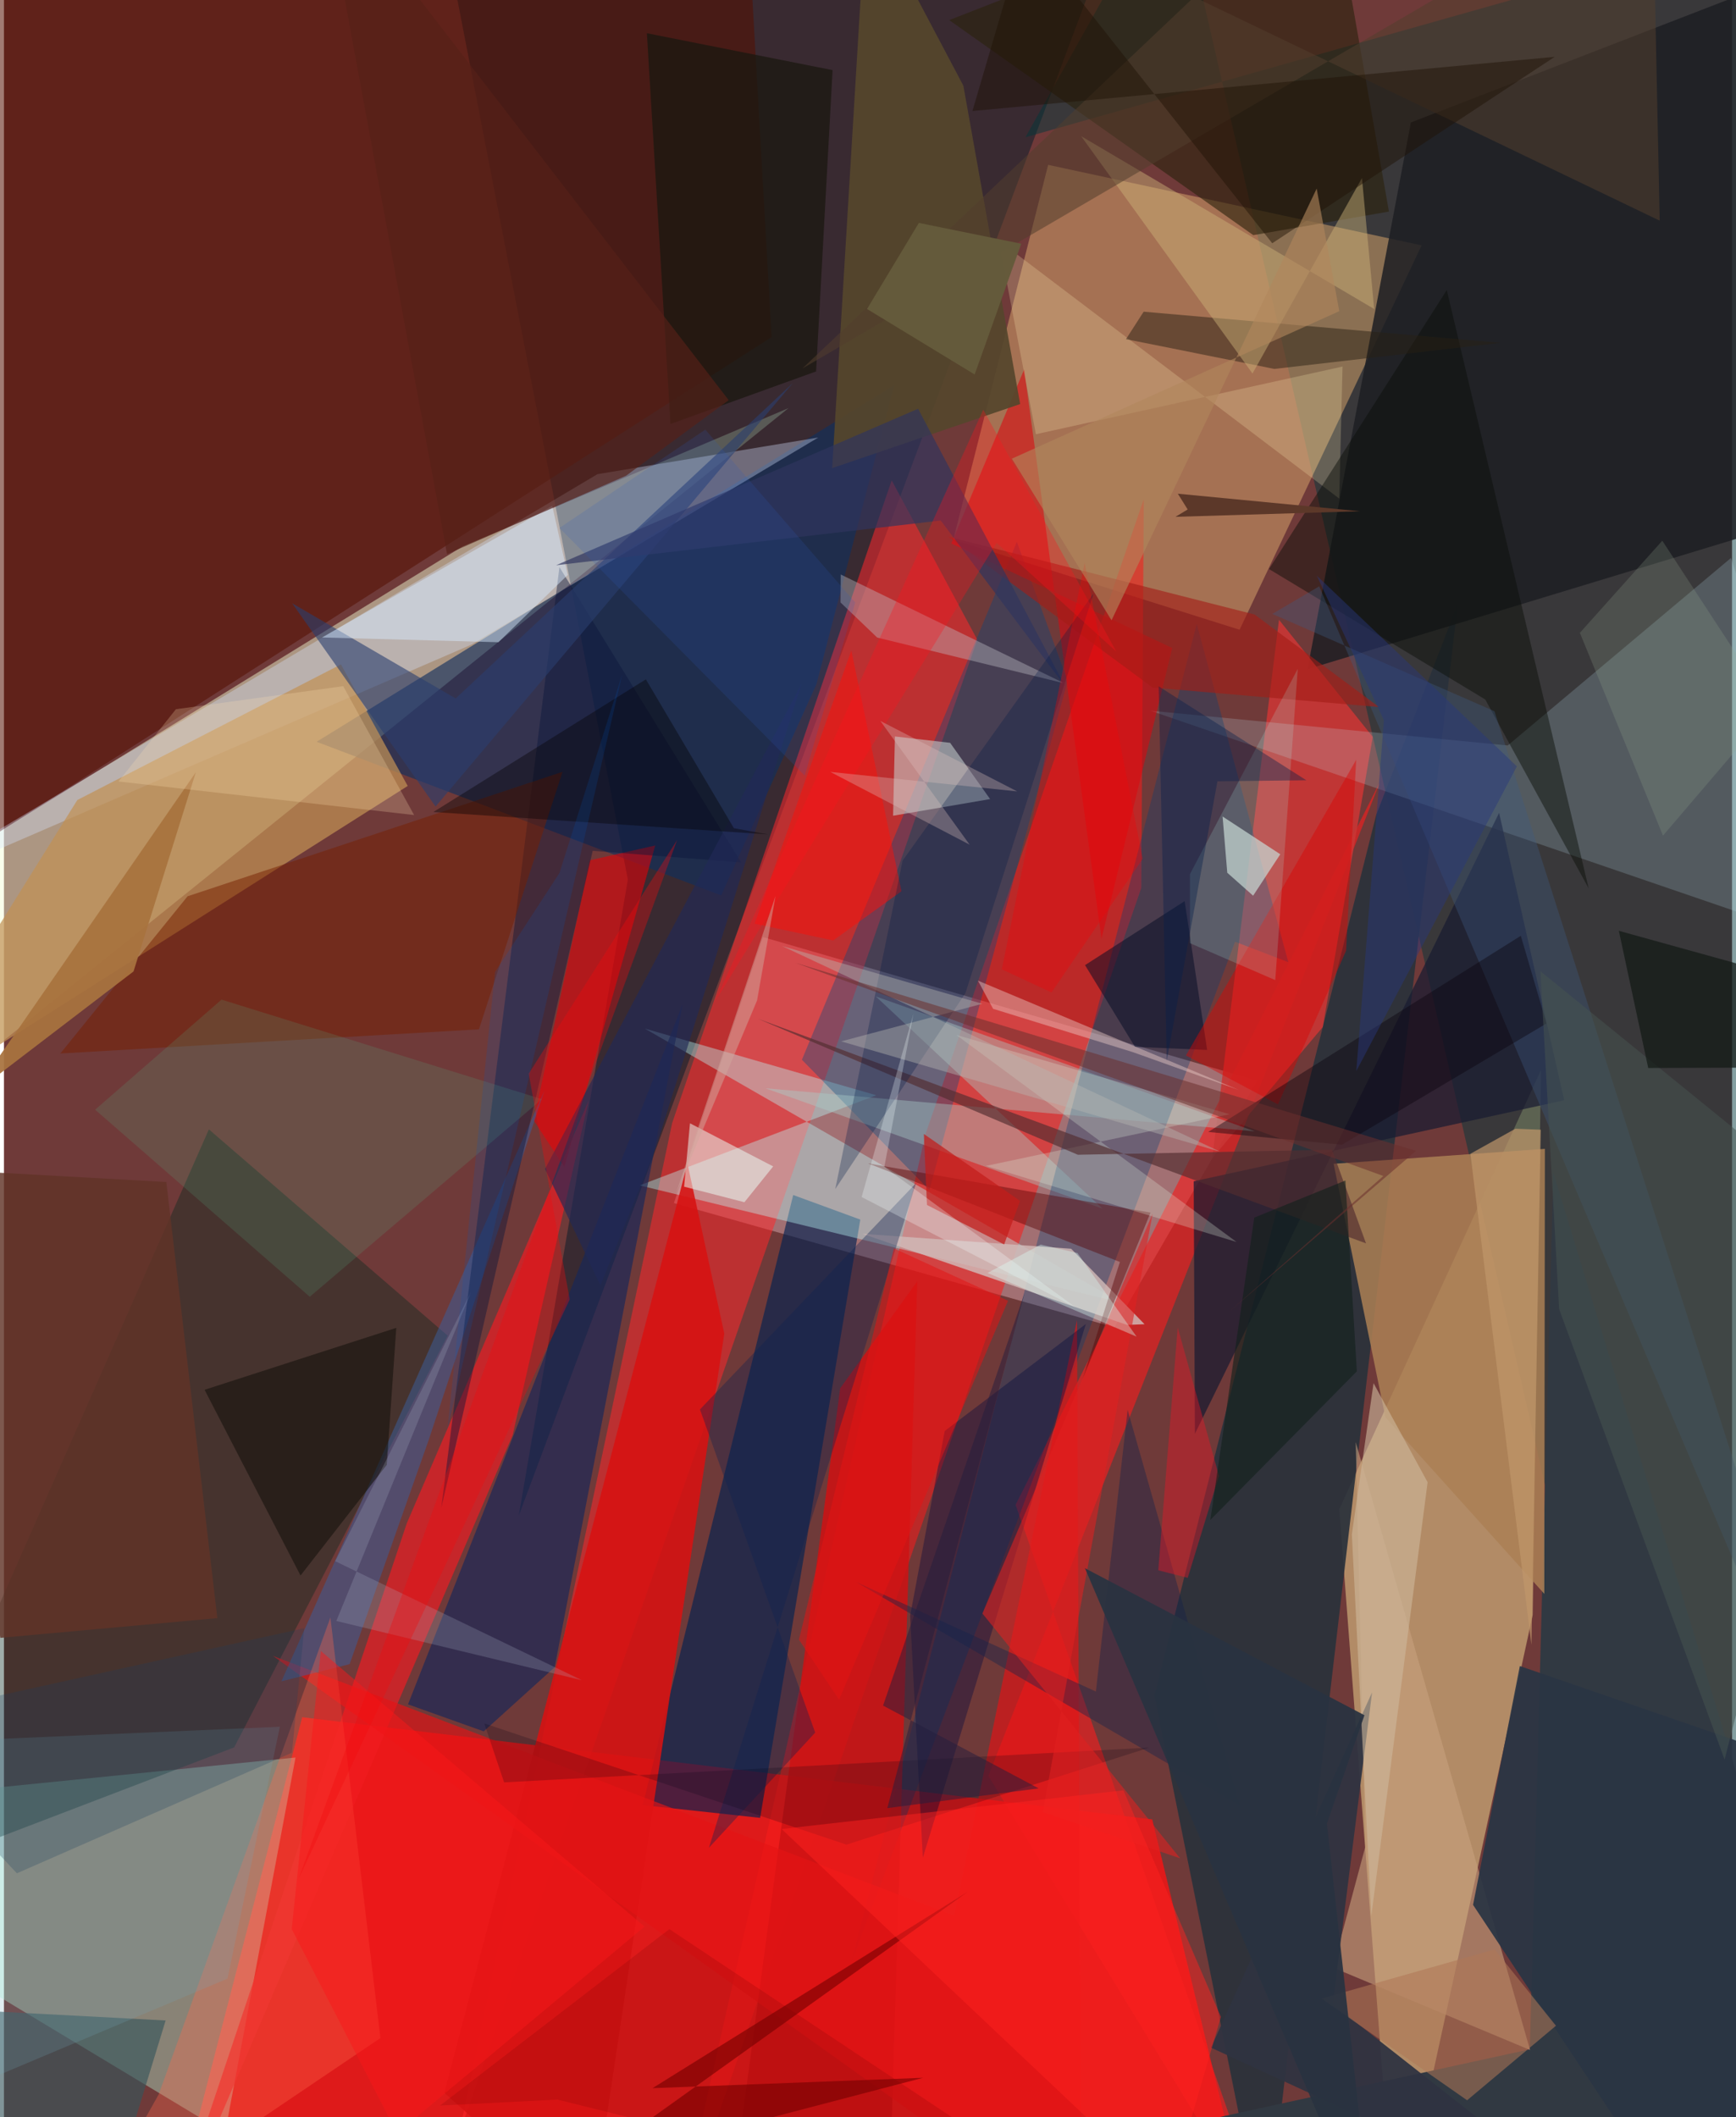 <svg xmlns="http://www.w3.org/2000/svg" width="228" height="278" viewBox="0 0 836 1024"><path fill="#6f3a39" d="M0 0h836v1024H0z"/><path fill="#f61414" fill-opacity=".82" d="M78.087 1086l527.08-1.741-49.663-204.282-411.233-49.425z"/><path fill="#f3fed7" fill-opacity=".467" d="M-37.188 533.124L-62 438.998l283.818-174.69 157.73-66.914z"/><path fill="#fde599" fill-opacity=".475" d="M739.554 781.128l4.012-263.564-97.593 212.396L673.207 1086z"/><path fill="#e0b2bb" fill-opacity=".451" d="M537.22 641.971l-213.115-60.09 43.08-128.65 239.146 69.438z"/><path fill="#001928" fill-opacity=".482" d="M523.555-.23L249.07 732.97l52.752-307.538-84.223-434.64z"/><path fill="#00363a" fill-opacity=".482" d="M898-47.7L494.164 66.394 565.944-62l264.203 1148z"/><path fill="#d9a66b" fill-opacity=".514" d="M505.151 79.736l180.672 38.947L597.76 304.59l-138.478-43.625z"/><path fill="#b6ffe0" fill-opacity=".369" d="M106.97 1031.53l34.08-181.482L-62 870.468l58.69 94.684z"/><path fill="#ff282b" fill-opacity=".537" d="M470.859 309.386l-41.403-77.058-106.19 310.825-103.32 489.89z"/><path fill="#fa1c1b" fill-opacity=".549" d="M550.205 429.468L323.855 1086 445.79 548.608l105.615-307.126z"/><path fill="#002151" fill-opacity=".643" d="M309.021 873.065l56.796 6.175 48.45-289.37-32.45-11.884z"/><path fill="#2a313b" fill-opacity=".918" d="M703.304 292.153L663.84 394.17 556.579 820.085 610.199 1086z"/><path fill="#550f00" fill-opacity=".549" d="M371.379 163.053L-62 440.641-51.463-62l412.112 36.43z"/><path fill="#f31f1f" fill-opacity=".639" d="M665.682 378.138L489.405 727.82 614.799 1086 476.21 858.924z"/><path fill="#04291e" fill-opacity=".38" d="M99.14 546.235l115.497 99.758-103.258 199.151L-62 911.444z"/><path fill="#102f5e" fill-opacity=".624" d="M346.966 433.068l46.118-102.216 37.531-144.455-279.353 172.379z"/><path fill="#e71f25" fill-opacity=".722" d="M246.1 694.111l36.73-161.75-87.946 204.39L77.981 1086z"/><path fill="#313942" d="M303.823 1086L898 1053.988 749.558 567.351 738.16 991.196z"/><path fill="#1e1f23" fill-opacity=".855" d="M898 242.41l-6.751-264.704-210.625 81.522-50 264.446z"/><path fill="#b9fefc" fill-opacity=".384" d="M540.55 630.083L309.987 497.469l112.001 32.259-114.469 43.607z"/><path fill="#ab8054" fill-opacity=".855" d="M643.253 562.876l25.04 122.634 76.892 85.381.27-215.235z"/><path fill="#d4e4ff" fill-opacity=".353" d="M-60.998 436.079l348.115-206.74 106.83-17.73L226.18 311.765z"/><path fill="#c93635" fill-opacity=".894" d="M616.826 299.771l-32.293 260.421 53.464-63.432 24.192-140.348z"/><path fill="#004b82" fill-opacity=".357" d="M514.576 329.242l-24.569-67.215L386.022 512.56l61.665 63.036z"/><path fill="#d61213" fill-opacity=".89" d="M330.651 562.757l-117.629 449.445 70.777 63.347 64.683-430.523z"/><path fill="#c4ebfb" fill-opacity=".192" d="M835.474 269.868L727.49 360.562l-172.93-16.838L898 461.404z"/><path fill="#c19054" fill-opacity=".714" d="M195.323 380.143L-62 543.206l97.495-156.268 127.523-65.587z"/><path fill="#172858" fill-opacity=".671" d="M232.097 837.413l-36.622-13.076 132.777-338.495-61.827 320.53z"/><path fill="#aacfc8" fill-opacity=".404" d="M531.522 584.608L421.774 481.935l183.385 65.267-236.796-20.842z"/><path fill="#004278" fill-opacity=".329" d="M409.863 949.24L595.6 455.489l25.753 9.9-44.325-163.567z"/><path fill="#181b31" fill-opacity=".722" d="M723.313 393.155l-147.169 300.33-.578-122.126 179.252-39.205z"/><path fill="#ce1213" fill-opacity=".855" d="M404.555 671.445l-47.44 353.645 70.547 60.91 14.157-466.244z"/><path fill="#2a220d" fill-opacity=".6" d="M604.395 113.733l65.628-11.399L641.155-62 457.293 9.723z"/><path fill="#df020a" fill-opacity=".592" d="M315.078 408.916l-31.675 7.182-27.14 125.754 14.824 22.592z"/><path fill="#db080f" fill-opacity=".565" d="M530.956 453.99l-37.4-275.353-35.243 84.227 106.864 50.561z"/><path fill="#c7d1cf" fill-opacity=".565" d="M430.138 394.541l46.928-8.058-19.333-27.205-26.708-3.074z"/><path fill="#c8a17f" fill-opacity=".588" d="M658.585 893.19l-15.662 58.443 95.37 39.882L653.942 697.5z"/><path fill="#55462c" fill-opacity=".929" d="M417.227-47.288l46.914 88.75 27.468 153.965-90.938 30.974z"/><path fill="#cdd0cd" fill-opacity=".718" d="M617.448 413.176l-27.914-18.264 2.272 27.214 12.503 11.091z"/><path fill="#2f3341" fill-opacity=".941" d="M791.415 1086L642.878 969.33l18.97-150.759-77.924 171.806z"/><path fill="#e51415" fill-opacity=".647" d="M521.176 1080.15L130.083 800.878l329.663 125.715 59.363-288.124z"/><path fill="#3a5c98" fill-opacity=".533" d="M261.491 527.427L134.228 813.19l33.003-8.313 38.157-108.141z"/><path fill="#d0bab7" fill-opacity=".824" d="M551.78 640.479l-8.452.342-127.97-44.051 100.912 7.195z"/><path fill="#0b163b" fill-opacity=".435" d="M268.73 274.276l-57.165 455.062 73.25-317.832 71.785 5.612z"/><path fill="#751f00" fill-opacity=".494" d="M270.228 373.297l-181.405 60.21-61.541 76.026 202.5-11.677z"/><path fill="#1b1811" fill-opacity=".761" d="M311.031 16.068l89.834 17.852-7.972 145.718-70.44 25.417z"/><path fill="#750101" fill-opacity=".608" d="M466.334 914.941L280.5 1047.904l164.16-42.955-130.913 5.023z"/><path fill="#000940" fill-opacity=".373" d="M523.384 640.364l-78.859 258.164-6.145-117.026 16.74-89.397z"/><path fill="#2b3f6f" fill-opacity=".6" d="M218.515 337.823l163.134-152.572L208.8 390.116l-69.36-98.315z"/><path fill="#ffefb6" fill-opacity=".227" d="M481.262 116.35l164.706 124.785 1.597-63.845-148.34 32.727z"/><path fill="#ecfff8" fill-opacity=".514" d="M329.03 573.95l2.85-30.647 40.25 20.844-13.923 17.328z"/><path fill="#c1c1c7" fill-opacity=".392" d="M404.807 277.862l108.173 52.635-90.54-22.138-17.735-16.967z"/><path fill="#090e08" fill-opacity=".459" d="M716.607 338.316l-104.613-63.084L698 140.295l68.646 289.388z"/><path fill="#3f5981" fill-opacity=".361" d="M636.287 283.58l-22.69 13.353 107.469 47.077L898 898.807z"/><path fill="#ff684a" fill-opacity=".337" d="M157.927 782.327l24.184 203.405-148.04 99.969 40.796-72.727z"/><path fill="#14234a" fill-opacity=".412" d="M543.602 681.893l-15.36 136.25-115.944-52.948L597.95 873.26z"/><path fill="#54b486" fill-opacity=".173" d="M147.94 627.198l112.337-95.568-155.03-48.142L44.11 536.72z"/><path fill="#282114" fill-opacity=".482" d="M723.98 165.826L551.35 150.76l-8.547 13.279 71.78 14.402z"/><path fill="#2a3544" fill-opacity=".933" d="M733.349 805.81l-22.641 115.51L820.013 1086 898 862.527z"/><path fill="#d8ebfe" fill-opacity=".467" d="M272.74 278.072l-33.53 32.545-85.318-2.292 111.346-63.712z"/><path fill="#cdb279" fill-opacity=".455" d="M662.874 149.461l-5.905-63.33-52.96 94.53-82.883-114.786z"/><path fill="#15110d" fill-opacity=".592" d="M143.474 762.018l-46.416-89.824 92.74-29.961-4.606 66.254z"/><path fill="#35555b" fill-opacity=".627" d="M52.366 1061.734L-62 1046.821v-77l140.212 7.41z"/><path fill="#ceb89c" fill-opacity=".604" d="M652.076 742.125l9.394 184.678 27.257-209.902-26.16-47.916z"/><path fill="#540001" fill-opacity=".416" d="M554.675 586.49l-136.677-23.81 121.868 47.686-18.107 56.905z"/><path fill="#e3f0dc" fill-opacity=".263" d="M460.705 500.568l132.266 38.348L475.1 563.908l121.174 36.787z"/><path fill="#ff0d07" fill-opacity=".463" d="M409.927 314.627L363.153 446.76l38.01 8.102 33.037-23.805z"/><path fill="#522d30" fill-opacity=".659" d="M658.927 601.373l-16.47-45.294-122.923 2.44-154.687-65.743z"/><path fill="#a31c16" fill-opacity=".608" d="M555.68 332.545l109.566 9.446-60.22-44.773-148.063-37.626z"/><path fill="#c0976b" fill-opacity=".698" d="M743.475 546.403l-4.52 249.11-29.534-237.468 21.785-12.132z"/><path fill="#0e2251" fill-opacity=".365" d="M336.701 681.691l104.564-109.497-100.22 321.493 51.406-55.69z"/><path fill="#30345e" fill-opacity=".675" d="M267.116 273.38l186.065-21.627 60.22 80.266-71.173-134.322z"/><path fill="#75a8bc" fill-opacity=".204" d="M-62 1028.692l170.151-71.706 25.315-121.812L-62 843.64z"/><path fill="#533f2e" fill-opacity=".537" d="M386.277 178.213L575.797-1.474l225.205 108.208L797.454-62z"/><path fill="#212956" fill-opacity=".651" d="M288.578 621.739l-26.816-56.365 124.05-234.586-70.296 223.844z"/><path fill="#603427" fill-opacity=".82" d="M-34.34 565.422l32.6 226.755 104.971-9.538-24.68-210.945z"/><path fill="#af7757" fill-opacity=".557" d="M721.166 942.876l29.652 36.906-42.995 36.047-70.459-49.198z"/><path fill="#ef1625" fill-opacity=".404" d="M567.828 642.002l19.968 71.8-15.114 49.34-14.256-3.647z"/><path fill="#020a24" fill-opacity=".506" d="M522.99 466.794l24.169 39.532 34.904 1.493-10.888-71.966z"/><path fill="#001a48" fill-opacity=".29" d="M527.143 286.976L434.73 416.263l-32.573 158.846 62.96-94.74z"/><path fill="#030313" fill-opacity=".2" d="M241.965 862.07l-9.61-28.515 175.229 58.633 146.472-46.944z"/><path fill="#b8b7b2" fill-opacity=".416" d="M473.307 485.494l-96.875-27.932 212.086 99.544-183.48-53.432z"/><path fill="#da0604" fill-opacity=".435" d="M654.164 367.522l-4.885 92.318-32.95 74.336-44.52-23.69z"/><path fill="#e02020" fill-opacity=".576" d="M473.36 780.402l95.634 118.389-66.465-22.311 53.127-289.352z"/><path fill="#0b040c" fill-opacity=".416" d="M746.25 495.006l-12.44-42.395-151.23 94.874 64.709 6.182z"/><path fill="#afb5ce" fill-opacity=".227" d="M160.24 755.1l119.285 57.548-118.732-28.644 65.019-158.817z"/><path fill="#060305" fill-opacity=".404" d="M310.532 328.568l42.588 71.995 16.584 3.014-161.959-10.84z"/><path fill="#aafcf2" fill-opacity=".176" d="M615.025 474.044l10.888-150.56-52.17 99.335.03 33.367z"/><path fill="#eacac7" fill-opacity=".439" d="M478.513 487.914l67.656 20.986 51.165 18.26-126.147-52.861z"/><path fill="#475550" fill-opacity=".514" d="M898 595.43L743.281 469.745l9.067 163.422 80.048 217.846z"/><path fill="#ff211f" fill-opacity=".486" d="M563.498 1061.728l-187.297-177.1 165.364-18.714 47.157 109.607z"/><path fill="#29377c" fill-opacity=".459" d="M731.905 370.667l-77.68 147.36 13.365-169.633-32.493-69.979z"/><path fill="#141b16" fill-opacity=".733" d="M898 482.563l-116.764-32.364 14.214 66.347 92.216-.296z"/><path fill="#a8733e" fill-opacity=".933" d="M-24.432 536.456l12.766-11.903 104.5-151.062-30.146 96.36z"/><path fill="#fa181a" fill-opacity=".482" d="M309.887 931.837l-156.59-133.301-14.09 134.473 50.957 98.81z"/><path fill="#f20a0e" fill-opacity=".345" d="M142.535 908.695l183.11-502.407-71.795 113.015 19.846 109.142z"/><path fill="#ffe2b3" fill-opacity=".235" d="M55.406 377.971l143.014 16.234-34.302-62.324-80.933 11.141z"/><path fill="#e31413" fill-opacity=".537" d="M485.747 629.133l-81.739 192.96-19.41-29.023 45.926-189.282z"/><path fill="#13211c" fill-opacity=".624" d="M654.49 663.258l-5.538-92.286-44.094 17.948-21.246 146.212z"/><path fill="#ff121c" fill-opacity=".31" d="M473.758 198.116l64.388 117.049-57.926-52.627-136.336 222.079z"/><path fill="#92a38e" fill-opacity=".227" d="M802.257 261.52l-39.867 44.56 40.205 98.091 52.61-61.63z"/><path fill="#1e1206" fill-opacity=".467" d="M613.556 117.664L750.194 27.49 468.515 53.696l25.596-87.155z"/><path fill="#6a302e" fill-opacity=".537" d="M667.317 568.787l-75.042 66.005 90.88-78.165-300.34-90.964z"/><path fill="#293240" fill-opacity=".937" d="M658.17 829.6l-18.157 52.395L662.595 1086 522.96 758.498z"/><path fill="#2b59c0" fill-opacity=".169" d="M387.388 375.164l-118.65-119.8 70.564-47.565 72.51 83.592z"/><path fill="#c31d1a" fill-opacity=".718" d="M446.53 582.802l-1.513-34.343 46.557 32.352-7.711 21.09z"/><path fill="#5c3829" d="M567.896 238.797l88.21 8.474-89.38 2.698 5.924-3.557z"/><path fill="#d1a79e" fill-opacity=".498" d="M345.884 515.337l27.373-81.974-8.92 50.503-39.48 94.083z"/><path fill="#f20507" fill-opacity=".337" d="M550.884 415.348l-44.126 64.687-24.022-11.22 40.07-196.508z"/><path fill="#f6ffff" fill-opacity=".271" d="M425.9 564.35l14.104-74.081-25.093 88.69 103.568 53.434z"/><path fill="#e0c3c0" fill-opacity=".314" d="M490.158 382.77l-66.18-34.075 43.193 59.844-67.418-35.203z"/><path fill="#1c405e" fill-opacity=".247" d="M6.257 906.045L-62 833.287l207.285-45.802-5.964 60.253z"/><path fill="#645a3b" fill-opacity=".988" d="M442.598 107.815l49.534 10.064-22.534 63.25-52.072-31.68z"/><path fill="#231d3e" fill-opacity=".494" d="M427.332 874.528l73.2-9.553-75.245-40.04 68.489-199.678z"/><path fill="#562118" fill-opacity=".655" d="M350.629 193.554L153.516-62l60.829 330.005 86.657-37.941z"/><path fill="#0358c0" fill-opacity=".173" d="M299.128 326.056l-30.367 96.125-31.194 47.96L214.53 691.48z"/><path fill="#b1865c" fill-opacity=".612" d="M487.589 221.848l48.23 78.165 99.233-208.8 10.94 59.293z"/><path fill="#06204c" fill-opacity=".392" d="M558.614 331.967l71.458 45.43-43.022.493-24.533 135.258z"/><path fill="#6c0000" fill-opacity=".173" d="M551.77 1086L321.91 933.046l-110.924 85.326 56.773-2.879z"/><path fill="#dbfef6" fill-opacity=".365" d="M547.942 646.496l-72.124-30.82 25.705-13.71 17.822 4.08z"/></svg>